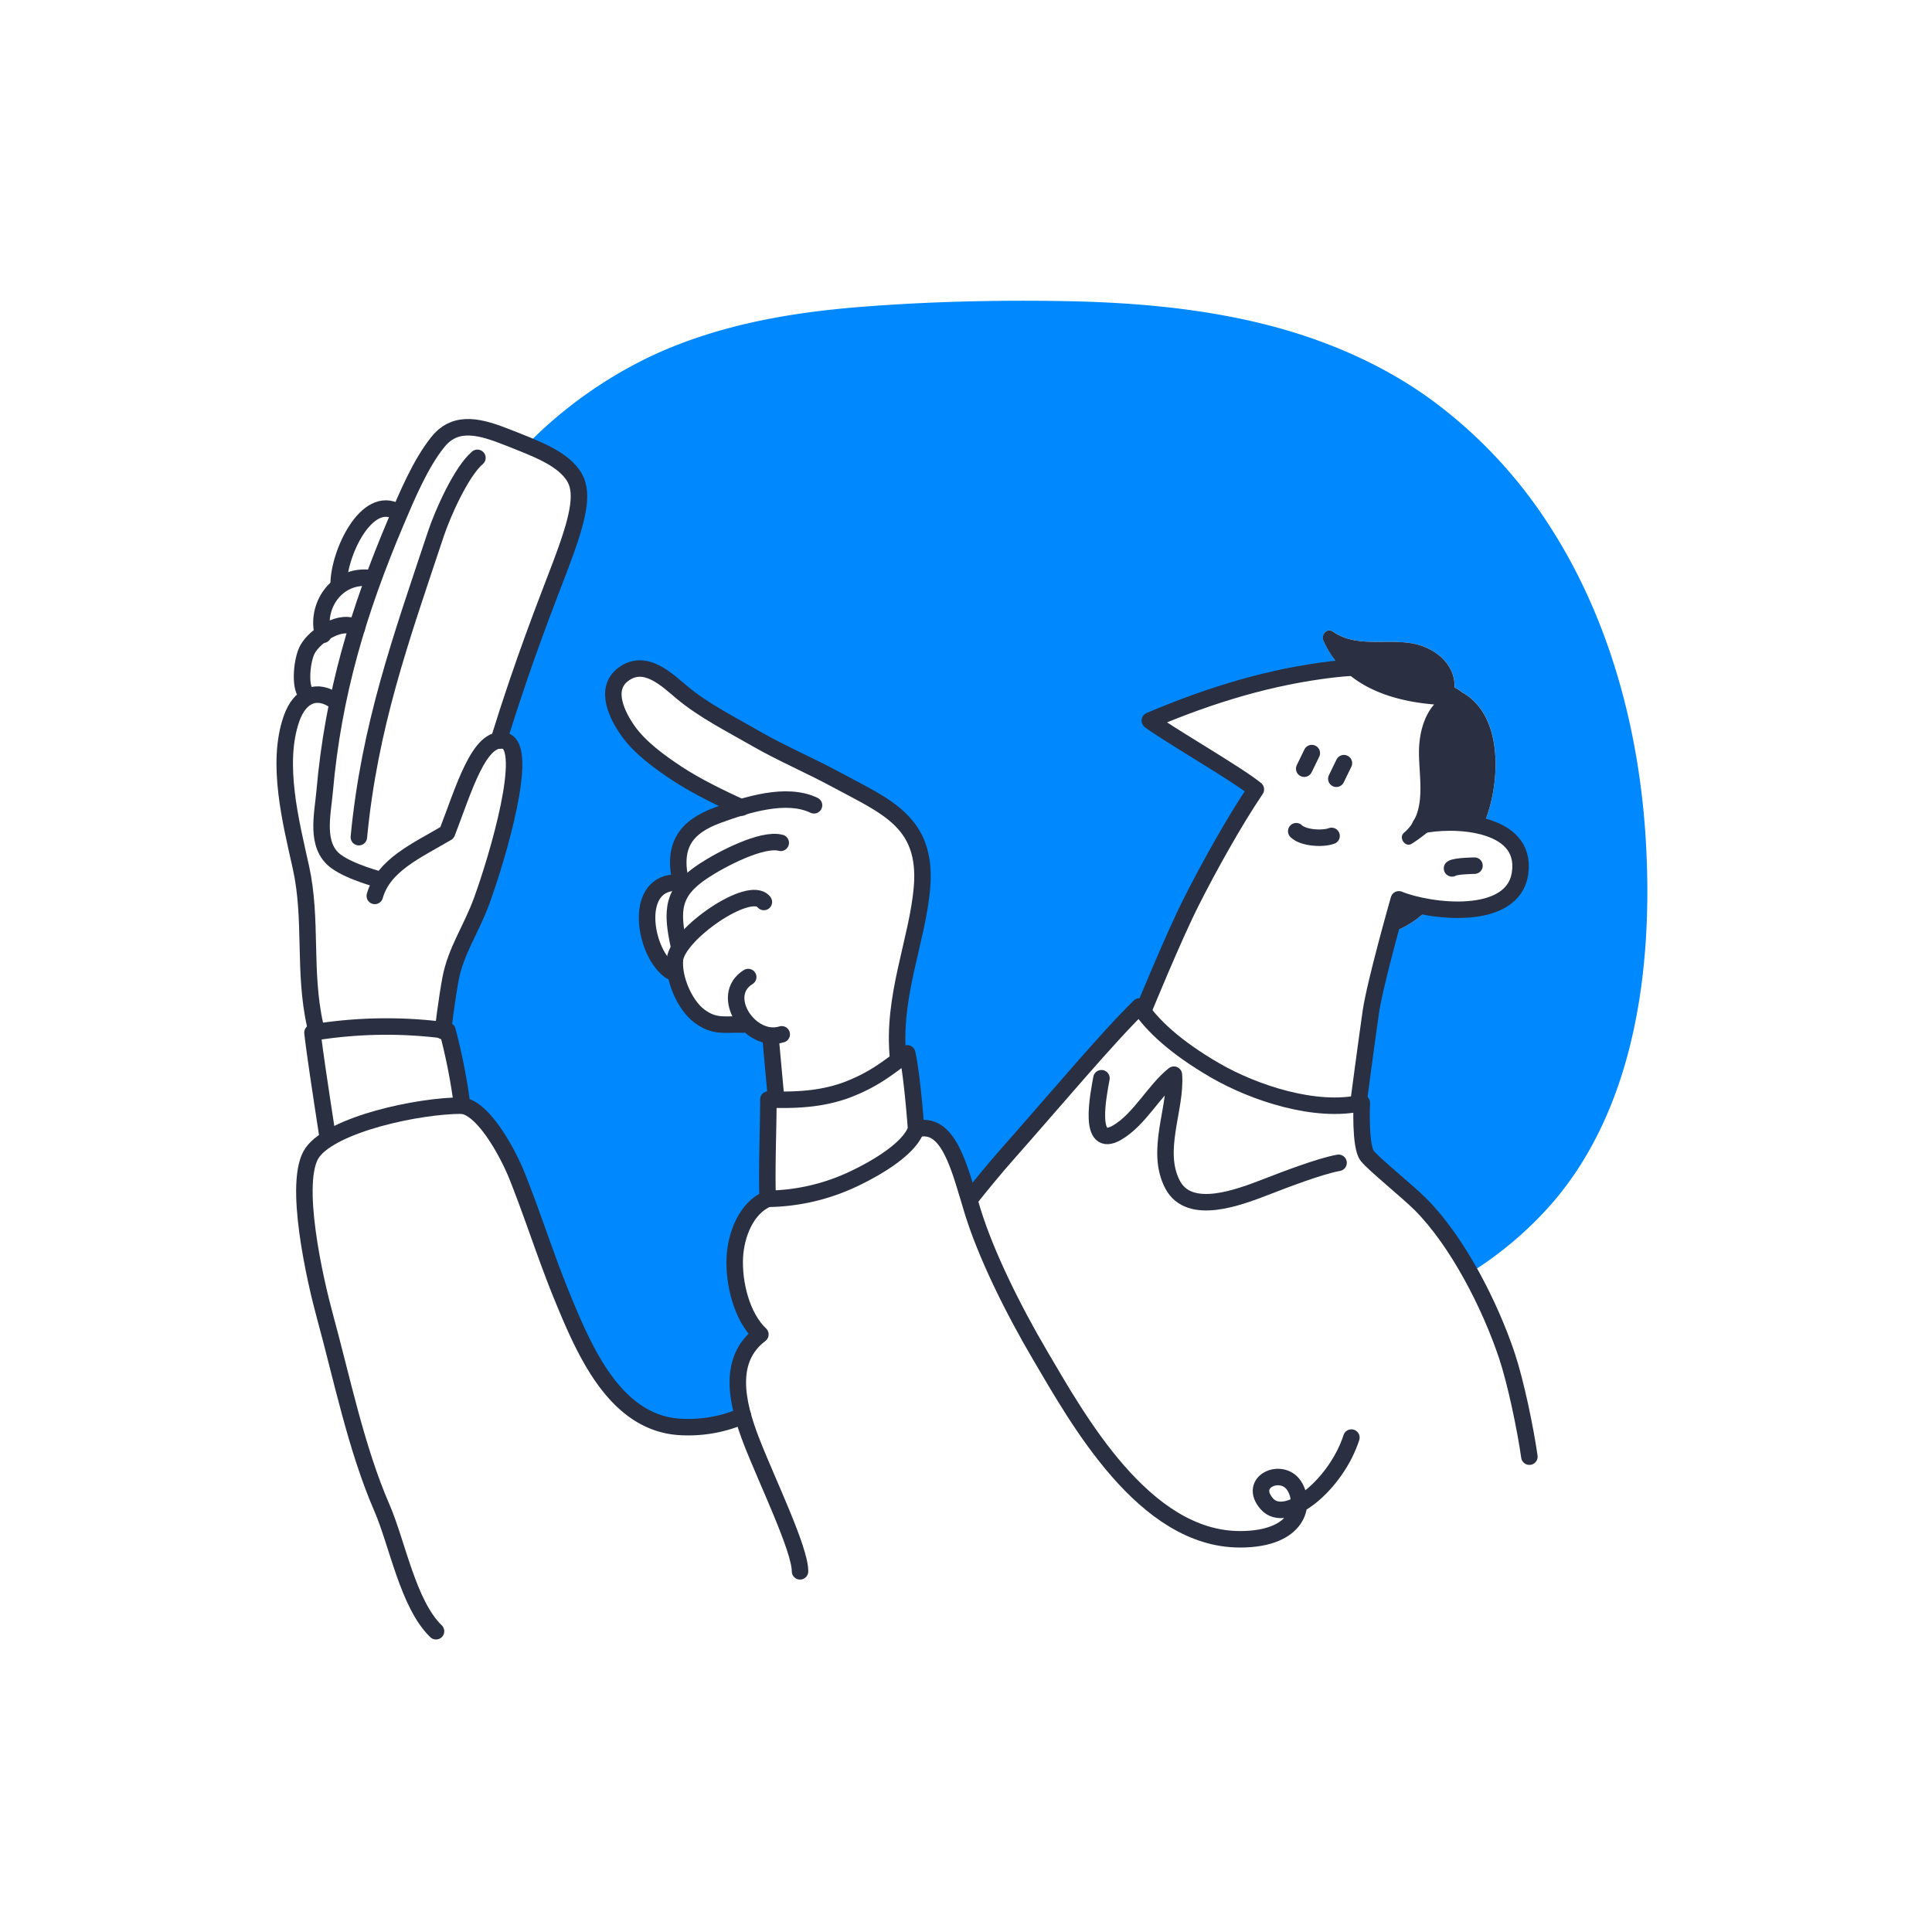 <svg xmlns="http://www.w3.org/2000/svg" viewBox="0 0 820 820">
	<defs>
		<style>
			.cls-1 {
				fill: #0089FF;
			}

			.cls-2 {
				fill: none;
				stroke: #2A3042;
				stroke-linecap: round;
				stroke-linejoin: round;
				stroke-width: 7px;
			}

			.cls-3 {
				fill: #2A3042;
			}
		</style>
	</defs>
	<g id="CHARACTERS">
		<g id="Click">
			<path id="BG" class="cls-1"
				d="M698.6,357.9c-2.66-47.66-15.47-96-41.88-136.17a200.37,200.37,0,0,0-49.22-52.06C586,154,560.87,143.5,535.1,137.23c-27.62-6.72-56.25-9-84.61-9.45s-57.1.24-85.44,2.5c-30.11,2.4-60,7.67-87.6,20.35a185.92,185.92,0,0,0-53.91,38.22c8.75,3.59,16.9,7.63,20.45,14.06,3.79,6.86,1.22,17.75-6,36.84-6.54,17.23-15.64,40-26.35,74.56h0a7,7,0,0,1,2.61.14c10.82,2.75-3.15,49.77-9.76,67.87-4.52,12.39-11,21.14-13.28,33.37-1.48,8-2.86,19.09-3.16,21.48.64.08,1.28.16,1.9.26a247.23,247.23,0,0,1,6.24,31.81c9.34,1.29,19.61,20.58,23.39,30.09,6.79,17.08,12.28,34.6,19.31,51.68,9.51,23.08,22.42,52.75,49.46,54.59a58.21,58.21,0,0,0,27-4.69c-3.7-13.49-3.52-26.29,7.41-34.55-7.94-7.49-11.4-21.82-10.85-32.7.49-9.61,4.81-21,13.95-24.86-.47-12.64.29-29.19.29-42.15,1.17,0,2.34.07,3.5.09l-.35-1.94L327,439.74l-.15-.23a16,16,0,0,1-9.77-5.24l-1.89.59c-7.12-.28-11.87,1.36-18.51-3.75-4.66-3.59-8.52-10.86-9.8-17.66l-2.22-1.23c-10.94-7.3-16.09-36.5,1.45-37.59l2.69-1.18c-3.15-14.56,2.21-22.51,16-27.5,3-1.1,6.33-2.25,9.77-3.28-8.65-4-19.06-9-27.11-14.34-7.47-4.93-15.63-10.86-20.75-18-4.57-6.4-10.45-17.85-2.14-24.08,9.27-7,18.6,2.34,24.88,7.58,9.44,7.88,20.83,13.53,31.67,19.79,10.13,5.86,22.87,11.34,33.79,17.25,21,11.38,38.71,17.79,36.51,45.44-1.82,22.8-13,46.83-10.12,73.3l0,.37c1.21-.91,2.47-1.87,3.8-2.9,2.2,9.89,3.77,32.23,3.77,32.23,12.68-3.62,17.56,13.2,22.51,29.85l.33-.24c5.21-6.51,10.46-12.95,16-19.2,20-22.61,43-50,56-62.57.47.72,1,1.45,1.55,2.19,4.51-10.94,14.62-35.17,20.33-46.51,7.15-14.18,18.07-33.95,27.43-47.78-7.85-6.47-37.52-23.51-45-29.21,26.54-11.28,51.53-18.63,77.18-21.7,1.45-.17,3-.33,4.52-.47a38.57,38.57,0,0,1-8-11.81c-1.08-2.45,1.56-5.52,4.08-3.77,10.08,7,23,2.81,34.32,5.12,9,1.84,17.74,8.77,17.27,18.63a3.33,3.33,0,0,1,.48.21,20.07,20.07,0,0,1,2.83,1.86c17.1,9.59,16,36.44,10.42,52.35q-.81,2.26-1.74,4.47h0c9.67,2.53,17.39,8.31,15.85,19.64-2.16,16-23,17.26-38.71,14.67l.31.06a41,41,0,0,1-13.18,9.42,4.39,4.39,0,0,1-3.48.05c-3.09,11.43-7.24,27.43-8.33,35-2.06,14.34-5.1,37.52-5.1,37.52l-.28,1.29c.53-.1,1.06-.21,1.57-.33,0,0-.9,18.66,2.38,22.6S597,505.27,603,511.24c7.64,7.69,14.8,18,21,29a156.21,156.21,0,0,0,35.26-30.12C694.26,469.11,701.51,410.06,698.6,357.9Z" />
			<g id="Character">
				<path class="cls-2"
					d="M388.82,479.31s-1.57-22.34-3.77-32.23c-8.62,6.63-14.17,10.86-23.93,14.85-10.95,4.47-22.51,5.18-35,4.73,0,13-.76,29.51-.29,42.15a87.19,87.19,0,0,0,36.23-8.34C373,495.31,386,487.3,388.82,479.31Z" />
				<path class="cls-2"
					d="M467.49,457.63c-1.24,6.84-6.09,30.47,6.63,23.09,9.58-5.55,15.71-17.91,24.12-24.59,1.11,14.33-8.16,32.3-.54,46.69,7.15,13.51,28.25,5.34,39.65.94,8-3.09,22.81-8.81,30.78-10.23" />
				<path class="cls-2"
					d="M485.59,428.18s12.47-30.45,20-45.35c7.15-14.18,18.07-33.95,27.43-47.78-7.85-6.47-37.52-23.51-45-29.21,26.54-11.28,51.53-18.63,77.18-21.7,22.14-2.65,57.4-2.12,52.59,30.27-1.82,12.19-8.2,25.53-15,36,13.26-3.12,45.4-2.07,42.4,20-2.86,21.12-38.54,16.58-51.48,11.3,0,0-10.11,35.4-11.91,47.92-2.06,14.34-5.1,37.52-5.1,37.52" />
				<path class="cls-2" d="M550.16,352.79c2.94,2.9,11.14,3.43,15,2" />
				<path class="cls-2" d="M556.77,319.64c-1.21,2.47-3.22,6.62-3.22,6.62" />
				<path class="cls-2" d="M570.4,323.91c-1.22,2.47-3.22,6.62-3.22,6.62" />
				<path class="cls-2"
					d="M325.83,508.81c-9.14,3.87-13.46,15.25-13.95,24.86-.55,10.88,2.91,25.21,10.85,32.7-13.84,10.46-10.45,28.2-3.75,45.41s20.58,45.64,20.58,55.14" />
				<path class="cls-2"
					d="M388.82,479.31c13.94-4,18.46,16.76,24,34.8s16.81,41.07,28.72,61.29c15.8,26.8,44,78,84.8,77.92,24.88,0,28.12-14.91,22.88-22.82s-19.77-1.65-11.56,7.74,29.49-8.16,35.91-28.09" />
				<path class="cls-2"
					d="M411.66,508.92c5.21-6.51,10.46-12.95,16-19.2,20-22.61,43-50,56-62.57,5.36,8.11,15.3,17.43,32,27.12s43,18.31,62.33,13.8c0,0-.9,18.66,2.38,22.61S597,505.27,603,511.24c15.76,15.86,29.47,42.87,36.58,64.16,3.82,11.46,7.88,31.17,9.54,42.85" />
				<path class="cls-2"
					d="M139.17,483.19s-5.69-36.39-6.53-44.93a192.79,192.79,0,0,1,57.28-.82,247.23,247.23,0,0,1,6.24,31.81c9.34,1.29,19.61,20.58,23.39,30.09,6.79,17.08,12.28,34.6,19.31,51.68,9.51,23.08,22.42,52.75,49.46,54.59a58.21,58.21,0,0,0,27-4.69" />
				<path class="cls-2"
					d="M196.16,469.25c-18.69,0-54.84,7.87-63.52,19.84s1.3,55.06,5.19,69.27c7.37,26.9,13.25,56.21,24.3,81.69,6.56,15.14,11.1,40.91,22.93,52.3" />
				<path class="cls-2"
					d="M159.08,380.26c3.71-13.17,17.74-19.17,30.65-26.82,7-18,13.66-41.72,24.49-39s-3.15,49.77-9.76,67.87c-4.52,12.39-11,21.14-13.28,33.37-1.67,9.07-3.21,21.95-3.21,21.95" />
				<line class="cls-2" x1="329.27" y1="464.81" x2="326.98" y2="439.74" />
				<path class="cls-2" d="M331.79,439c-13.33,4.2-27.06-16.39-14.23-24.31" />
				<path class="cls-2"
					d="M161.79,373.54s-13.07-3.38-19.24-8c-8.92-6.66-5.62-19.81-4.76-29.61,3.62-41.32,14.31-76.79,30.29-114.5,4.63-10.93,10.48-24.91,17.91-34,7.63-9.35,18.19-6.27,29.57-1.74s23.81,8.86,28.43,17.24c3.79,6.86,1.22,17.75-6,36.84-6.54,17.23-15.64,40-26.35,74.56" />
				<path class="cls-2"
					d="M315.17,434.86c-7.12-.28-11.87,1.36-18.51-3.75-6.11-4.7-10.87-15.75-10.2-23.75.91-10.85,31.83-32.28,37.75-24.53" />
				<path class="cls-2"
					d="M133.73,435c-5.07-22.76-1.13-44.77-6-66.83-4.33-19.46-10.64-44.15-4-63.15,3.56-10.18,11-13,18.73-7.32" />
				<path class="cls-2"
					d="M288.17,401.63c-3.35-15.43-2.93-23.15,10.32-31.91,7.68-5.08,25.06-14.14,32.88-12" />
				<path class="cls-2" d="M130,294.56c-3-3.22-1.89-14.81.64-19.18,3.24-5.63,14.23-13.1,20.79-8.76" />
				<path class="cls-2" d="M289.1,374.94c-3.85-15.53,1.43-23.83,15.63-29,12.23-4.44,29-9.78,40.76-4.15" />
				<path class="cls-2" d="M137.14,269.43c-3.35-11.57,5.3-25.83,20-24.1" />
				<path class="cls-2" d="M284.64,412.22c-10.94-7.3-16.09-36.5,1.45-37.59" />
				<path class="cls-2" d="M143.74,247.91c0-12.92,11.86-38.38,25-30.62" />
				<path class="cls-2"
					d="M314.76,342.78c-8.7-4-19.24-9.08-27.37-14.45-7.47-4.93-15.63-10.86-20.75-18-4.57-6.4-10.45-17.85-2.14-24.08,9.27-7,18.6,2.34,24.88,7.58,9.44,7.88,20.83,13.53,31.67,19.79,10.13,5.86,22.87,11.34,33.79,17.25,21,11.38,38.71,17.79,36.51,45.44-1.82,22.8-13,46.83-10.12,73.3" />
				<path class="cls-2"
					d="M152.31,355.32c4.54-47.25,17.76-83.89,32.75-128.9,2.79-8.38,10.7-26.27,17.57-32.1" />
				<path class="cls-2" d="M616.28,368.57c1.47-1.06,9.54-1.16,9.54-1.16" />
				<path class="cls-3"
					d="M590.08,394.56a4.42,4.42,0,0,0,3.53,0,41,41,0,0,0,13.18-9.42,62.79,62.79,0,0,1-13.08-3.43S592.11,387.15,590.08,394.56Z" />
				<path class="cls-3"
					d="M620.66,293.91a20.07,20.07,0,0,0-2.83-1.86,3.33,3.33,0,0,0-.48-.21c.47-9.86-8.23-16.79-17.27-18.63-11.31-2.31-24.24,1.9-34.32-5.12-2.52-1.75-5.16,1.32-4.08,3.77,8.22,18.79,27.9,25.56,47,27.14-4.57,5.27-6.34,12.8-6.42,19.88-.13,11.46,3.72,26-6.36,34.57-2.45,2.07.52,6.42,3.3,4.65a67.53,67.53,0,0,0,11.05-8.81,59.94,59.94,0,0,1,19.13,1.44q.93-2.21,1.74-4.47C636.68,330.35,637.76,303.5,620.66,293.91Z" />
			</g>
		</g>
	</g>
</svg>